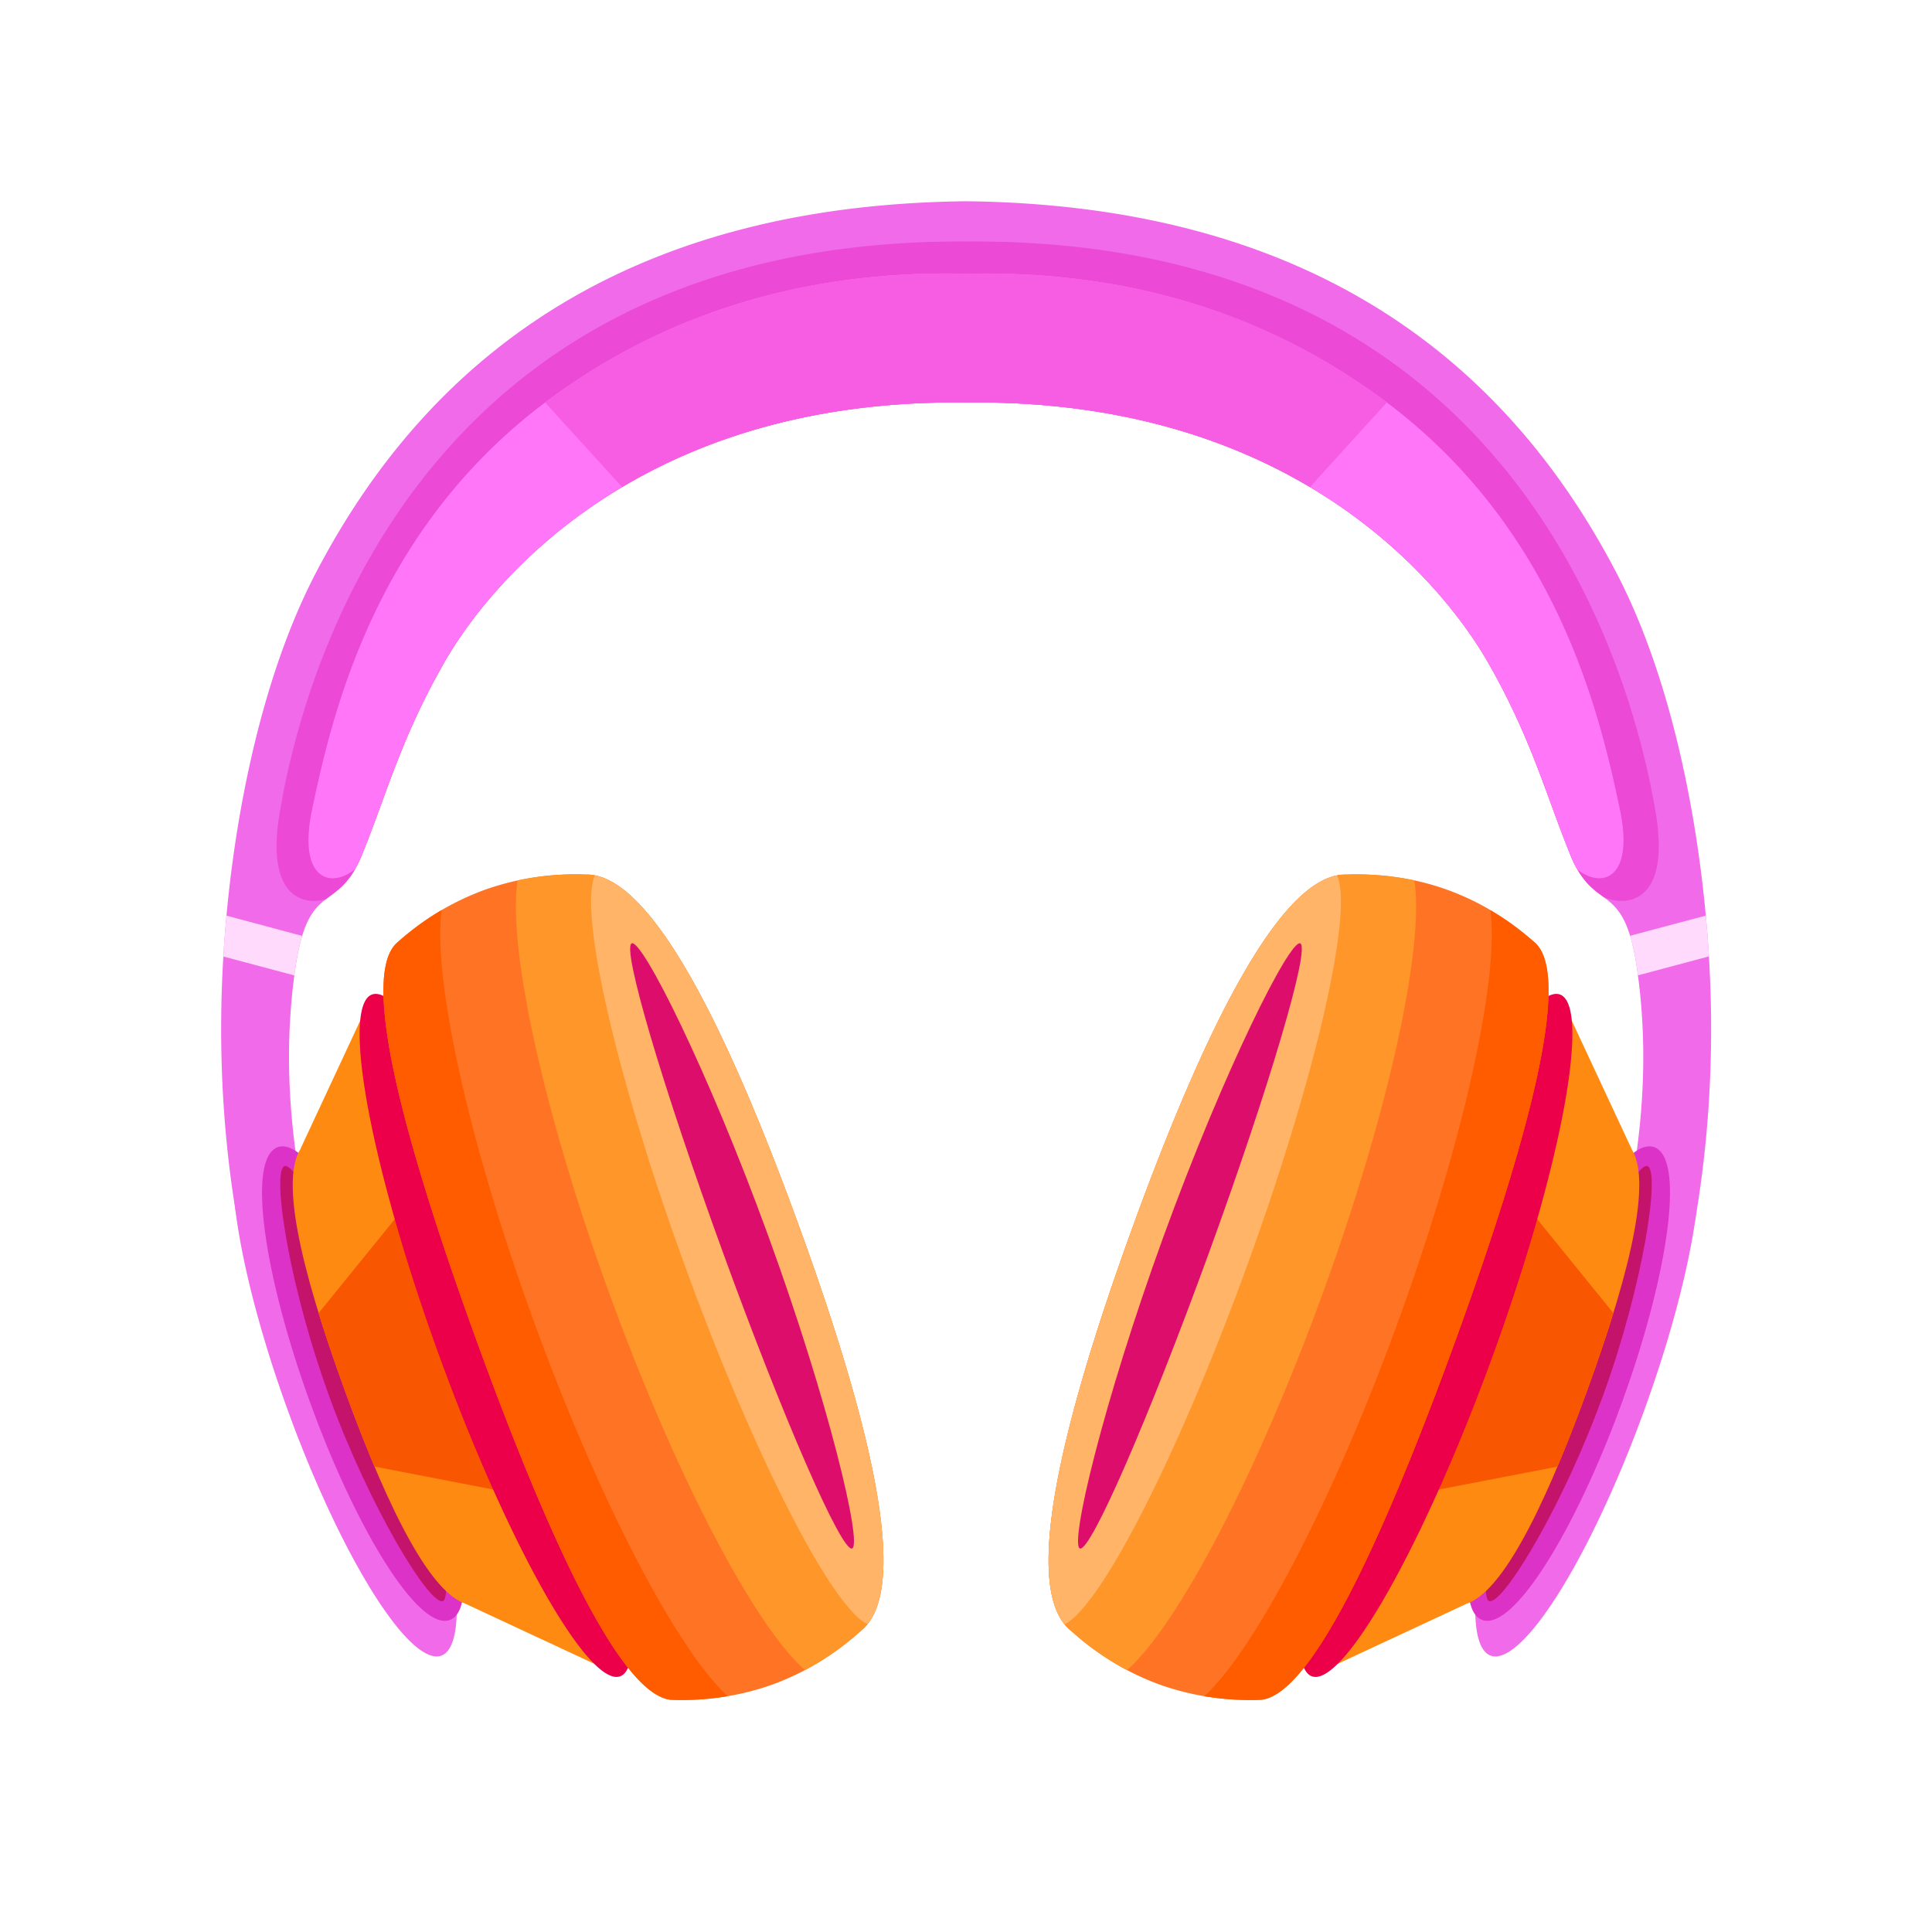<?xml version="1.0" standalone="no"?><!DOCTYPE svg PUBLIC "-//W3C//DTD SVG 1.1//EN" "http://www.w3.org/Graphics/SVG/1.1/DTD/svg11.dtd"><svg t="1596784447693" class="icon" viewBox="0 0 1024 1024" version="1.1" xmlns="http://www.w3.org/2000/svg" p-id="40797" xmlns:xlink="http://www.w3.org/1999/xlink" width="200" height="200"><defs><style type="text/css"></style></defs><path d="M512 106.667c162.517 1.834 277.504 67.626 344.96 197.354 33.515 64.512 48.47 156.075 49.856 229.312 1.43 75.456-10.773 136.534-24.107 179.67a502.57 502.57 0 0 1-31.189 78.336L866.965 614.1c5.078-35.029 5.334-68.544 0.704-100.544-6.912-48.021-22.4-28.65-35.349-60.458-12.95-31.83-20.48-61.334-43.307-101.44-22.4-39.403-98.986-137.152-268.032-138.347l-8.981 0.021c-175.339-2.261-254.08 98.219-276.864 138.326-22.827 40.106-30.357 69.61-43.307 101.44-12.949 31.808-28.437 12.437-35.349 60.458-4.608 32-4.373 65.515 0.704 100.544l15.445 177.238a502.57 502.57 0 0 1-31.189-78.336c-13.333-43.136-25.536-104.214-24.107-179.67 1.387-73.237 16.342-164.8 49.878-229.312C234.645 174.315 349.589 108.501 512 106.667z" fill="#F06AE9" p-id="40798"></path><path d="M120.043 485.312l40.106 10.73a119.083 119.083 0 0 0-3.669 17.494l-0.427 3.477-37.674-10.048c0.426-7.125 0.981-14.357 1.664-21.653z m785.706 21.61l-37.61 10.049a313.77 313.77 0 0 0-0.47-3.414 118.912 118.912 0 0 0-3.69-17.578l40.128-10.688a647.963 647.963 0 0 1 1.664 21.632z" fill="#FFDAFD" p-id="40799"></path><path d="M513.792 128c295.659-1.408 352.427 238.336 363.328 300.245l0.341 1.878c8.32 48.746-15.466 50.581-27.456 45.397-2.922-2.197-5.973-4.31-8.981-7.701v-0.022a48.981 48.981 0 0 1-8.704-14.72c-12.95-31.808-20.48-61.312-43.307-101.418-22.4-39.403-98.986-137.152-268.032-138.347l-8.981 0.021c-175.339-2.261-254.08 98.219-276.864 138.326-22.827 40.106-30.357 69.61-43.307 101.44-6.186 15.232-12.97 18.73-19.114 23.509-12.523 3.499-32.043-1.664-24.363-46.485l1.92-10.518C164.736 346.773 228.693 126.635 512 128h1.792z" fill="#EB49D6" p-id="40800"></path><path d="M521.941 144.96c79.083 0 148.544 21.61 208.384 64.853 93.504 67.542 117.078 165.91 128.235 219.094 7.765 37.077-9.621 42.197-22.507 31.936a63.21 63.21 0 0 1-3.733-7.744c-12.95-31.83-20.48-61.334-43.307-101.44-22.4-39.403-98.986-137.152-268.032-138.347l-8.981 0.021c-175.339-2.261-254.08 98.219-276.864 138.326-22.827 40.106-30.357 69.61-43.307 101.44a64.192 64.192 0 0 1-3.626 7.573c-12.886 10.517-30.592 5.59-22.763-31.787l1.728-8.085c11.883-54.613 37.547-146.73 126.507-210.987C356.01 164.78 428.779 143.19 512 145.067l9.941-0.107z" fill="#FF77F8" p-id="40801"></path><path d="M521.941 144.96c79.083 0 148.544 21.61 208.384 64.853l4.736 3.499-40.746 44.843c-41.899-24.896-98.56-44.31-173.334-44.843l-8.981 0.021c-79.232-1.024-138.752 18.944-182.272 44.822l-40.81-44.822a273.74 273.74 0 0 1 4.757-3.498C356.01 164.779 428.779 143.189 512 145.067l9.941-0.107z" fill="#F65DE2" p-id="40802"></path><path d="M152.693 747.926a149.333 32 70 1 0 60.14-21.89 149.333 32 70 1 0-60.14 21.89z" fill="#F06AE9" p-id="40803"></path><path d="M236.565 853.61c11.072-4.053 0.427-61.162-23.744-127.573-24.17-66.432-52.757-117.013-63.829-113.002-11.072 4.053-3.712 62.357 20.48 128.789 24.15 66.41 56.021 115.819 67.093 111.787z" fill="#C4136B" p-id="40804"></path><path d="M147.179 608.043c-16.491 5.973-7.232 68.309 17.28 135.594l4.266 11.392c23.915 61.846 54.102 109.227 69.654 103.595 16.042-5.845 5.354-63.253-20.544-134.4l-4.48-12.01c-24.662-64.79-51.051-109.675-66.176-104.171z m3.626 10.026c5.931-2.176 32.854 45.078 54.955 104.214l2.048 5.568c22.464 61.696 33.024 118.528 26.923 120.746-6.912 2.518-38.614-49.173-60.267-108.586l-3.797-10.838c-18.859-55.701-26.326-108.778-19.84-111.146z" fill="#DD32C7" p-id="40805"></path><path d="M197.27 527.36l131.349 360.853-82.048-38.25c-17.238-5.824-38.507-43.478-63.808-112.982-25.302-69.525-33.216-112.042-23.744-127.573l38.25-82.048z" fill="#FF8A11" p-id="40806"></path><path d="M295.04 795.968l-96.555-18.667a866.219 866.219 0 0 1-15.722-40.32c-5.44-14.933-10.07-28.586-13.888-41.024l61.952-76.373 64.213 176.384z" fill="#F85600" p-id="40807"></path><path d="M232.863 718.742a192 32 70 1 0 60.14-21.89 192 32 70 1 0-60.14 21.89z" fill="#EC0049" p-id="40808"></path><path d="M310.25 463.53c29.931-0.96 67.627 61.014 113.067 185.878 45.44 124.885 56.406 196.565 32.854 215.061a142.677 142.677 0 0 1-46.443 28.267 142.677 142.677 0 0 1-53.76 8.213c-23.339-1.706-57.685-64.874-103.04-189.504-45.376-124.65-59.67-195.114-42.901-211.413a142.677 142.677 0 0 1 46.464-28.267 142.677 142.677 0 0 1 53.76-8.234z" fill="#FF7325" p-id="40809"></path><path d="M355.947 900.95c-23.318-1.707-57.664-64.875-103.04-189.505-45.355-124.65-59.648-195.114-42.88-211.413 7.68-6.87 15.68-12.757 24.042-17.685-4.757 35.69 13.824 121.728 48.918 218.154 35.093 96.363 76.138 174.166 102.72 198.486a147.712 147.712 0 0 1-29.76 1.941z" fill="#FF5C00" p-id="40810"></path><path d="M457.707 863.147l-1.515 1.322c-9.323 8.342-19.157 15.254-29.525 20.736-26.539-23.381-68.118-101.866-103.595-199.317-35.456-97.408-54.059-184.256-48.747-219.243a147.541 147.541 0 0 1 35.926-3.114c29.269-0.939 65.941 58.282 110.037 177.642l3.03 8.235c44.437 122.112 55.893 193.365 34.389 213.76z" fill="#FF962A" p-id="40811"></path><path d="M426.197 657.387l3.904 11.008c37.376 106.517 47.275 170.666 29.696 192.49-18.837-8.853-59.861-88.554-96.64-189.589-36.757-101.013-56.576-188.437-47.829-207.317 27.477 5.397 61.12 60.885 100.95 166.464a1354.237 1354.237 0 0 1 7.04 18.986z" fill="#FFB468" p-id="40812"></path><path d="M383.232 664c32.213 88.576 62.848 158.741 68.395 156.736 5.525-2.027-12.118-76.907-44.352-165.483-32.235-88.576-66.859-157.29-72.406-155.264-5.546 2.006 16.107 75.456 48.363 164.011z" fill="#DD0E6B" p-id="40813"></path><path d="M871.307 747.926a32 149.333 20 1 0-60.14-21.89 32 149.333 20 1 0 60.14 21.89z" fill="#F06AE9" p-id="40814"></path><path d="M875.008 613.035c-11.093-4.011-39.659 46.57-63.83 113.002-24.191 66.411-34.815 123.52-23.743 127.574 11.093 4.032 42.944-45.376 67.114-111.787 24.171-66.432 31.531-124.757 20.459-128.79z" fill="#C4136B" p-id="40815"></path><path d="M785.621 858.624c16.491 5.995 49.451-47.68 73.942-114.987l4.053-11.477c21.419-62.763 28.757-118.464 13.227-124.117-15.595-5.675-43.158 42.133-68.459 110.122l-2.219 6.038c-25.898 71.168-36.586 128.576-20.544 134.4z m3.627-10.027c-6.08-2.218 4.48-59.05 26.944-120.746l4.139-11.094c21.674-56.512 47.104-100.8 52.842-98.709 6.912 2.517-2.005 62.507-23.637 121.941l-4.053 10.71c-21.334 54.805-49.707 100.266-56.214 97.898z" fill="#DD32C7" p-id="40816"></path><path d="M695.381 888.213l131.35-360.853 38.25 82.027c9.472 15.552 1.558 58.069-23.744 127.573-25.301 69.525-46.57 107.179-63.808 113.003l-82.048 38.25z" fill="#FF8A11" p-id="40817"></path><path d="M793.173 619.605l61.952 76.374c-3.84 12.416-8.448 26.09-13.866 41.002-5.44 14.912-10.667 28.374-15.744 40.342l-96.555 18.666 64.213-176.384z" fill="#F85600" p-id="40818"></path><path d="M791.137 718.742a32 192 20 1 0-60.14-21.89 32 192 20 1 0 60.14 21.89z" fill="#EC0049" p-id="40819"></path><path d="M567.808 864.47c-23.53-18.497-12.587-90.177 32.875-215.04 45.44-124.886 83.136-186.86 113.066-185.9 19.136-0.597 37.056 2.134 53.76 8.235 16.704 6.08 32.214 15.488 46.464 28.267 16.768 16.299 2.475 86.763-42.88 211.413-45.376 124.63-79.722 187.798-103.04 189.504a142.677 142.677 0 0 1-53.76-8.213 142.677 142.677 0 0 1-46.485-28.267z" fill="#FF7325" p-id="40820"></path><path d="M813.973 500.032c16.768 16.299 2.475 86.763-42.88 211.413-45.376 124.63-79.722 187.798-103.04 189.504a151.168 151.168 0 0 1-29.781-1.92c26.581-24.277 67.648-102.122 102.741-198.528 35.072-96.384 53.654-182.4 48.918-218.09 8.362 4.864 16.384 10.752 24.042 17.621z" fill="#FF5C00" p-id="40821"></path><path d="M711.744 463.573l2.005-0.042a148.608 148.608 0 0 1 35.926 3.114c5.312 34.966-13.291 121.814-48.747 219.243-35.477 97.43-77.035 175.915-103.595 199.296a147.541 147.541 0 0 1-29.525-20.693c-23.019-18.091-13.056-87.04 29.888-206.827l2.987-8.256c44.437-122.09 81.45-184.043 111.061-185.835z" fill="#FF962A" p-id="40822"></path><path d="M603.605 641.45l4.075-10.943c39.85-105.6 73.515-161.131 100.97-166.528 8.747 18.88-11.05 106.304-47.829 207.317-36.757 101.035-77.781 180.736-96.597 189.59-17.6-21.803-7.701-85.931 29.653-192.427a1290.406 1290.406 0 0 1 6.827-19.051z" fill="#FFB468" p-id="40823"></path><path d="M640.768 664c32.256-88.555 53.888-162.005 48.363-164.01-5.547-2.027-40.171 66.687-72.406 155.263-32.234 88.576-49.877 163.456-44.352 165.483 5.547 2.005 36.16-68.16 68.395-156.736z" fill="#DD0E6B" p-id="40824"></path></svg>
